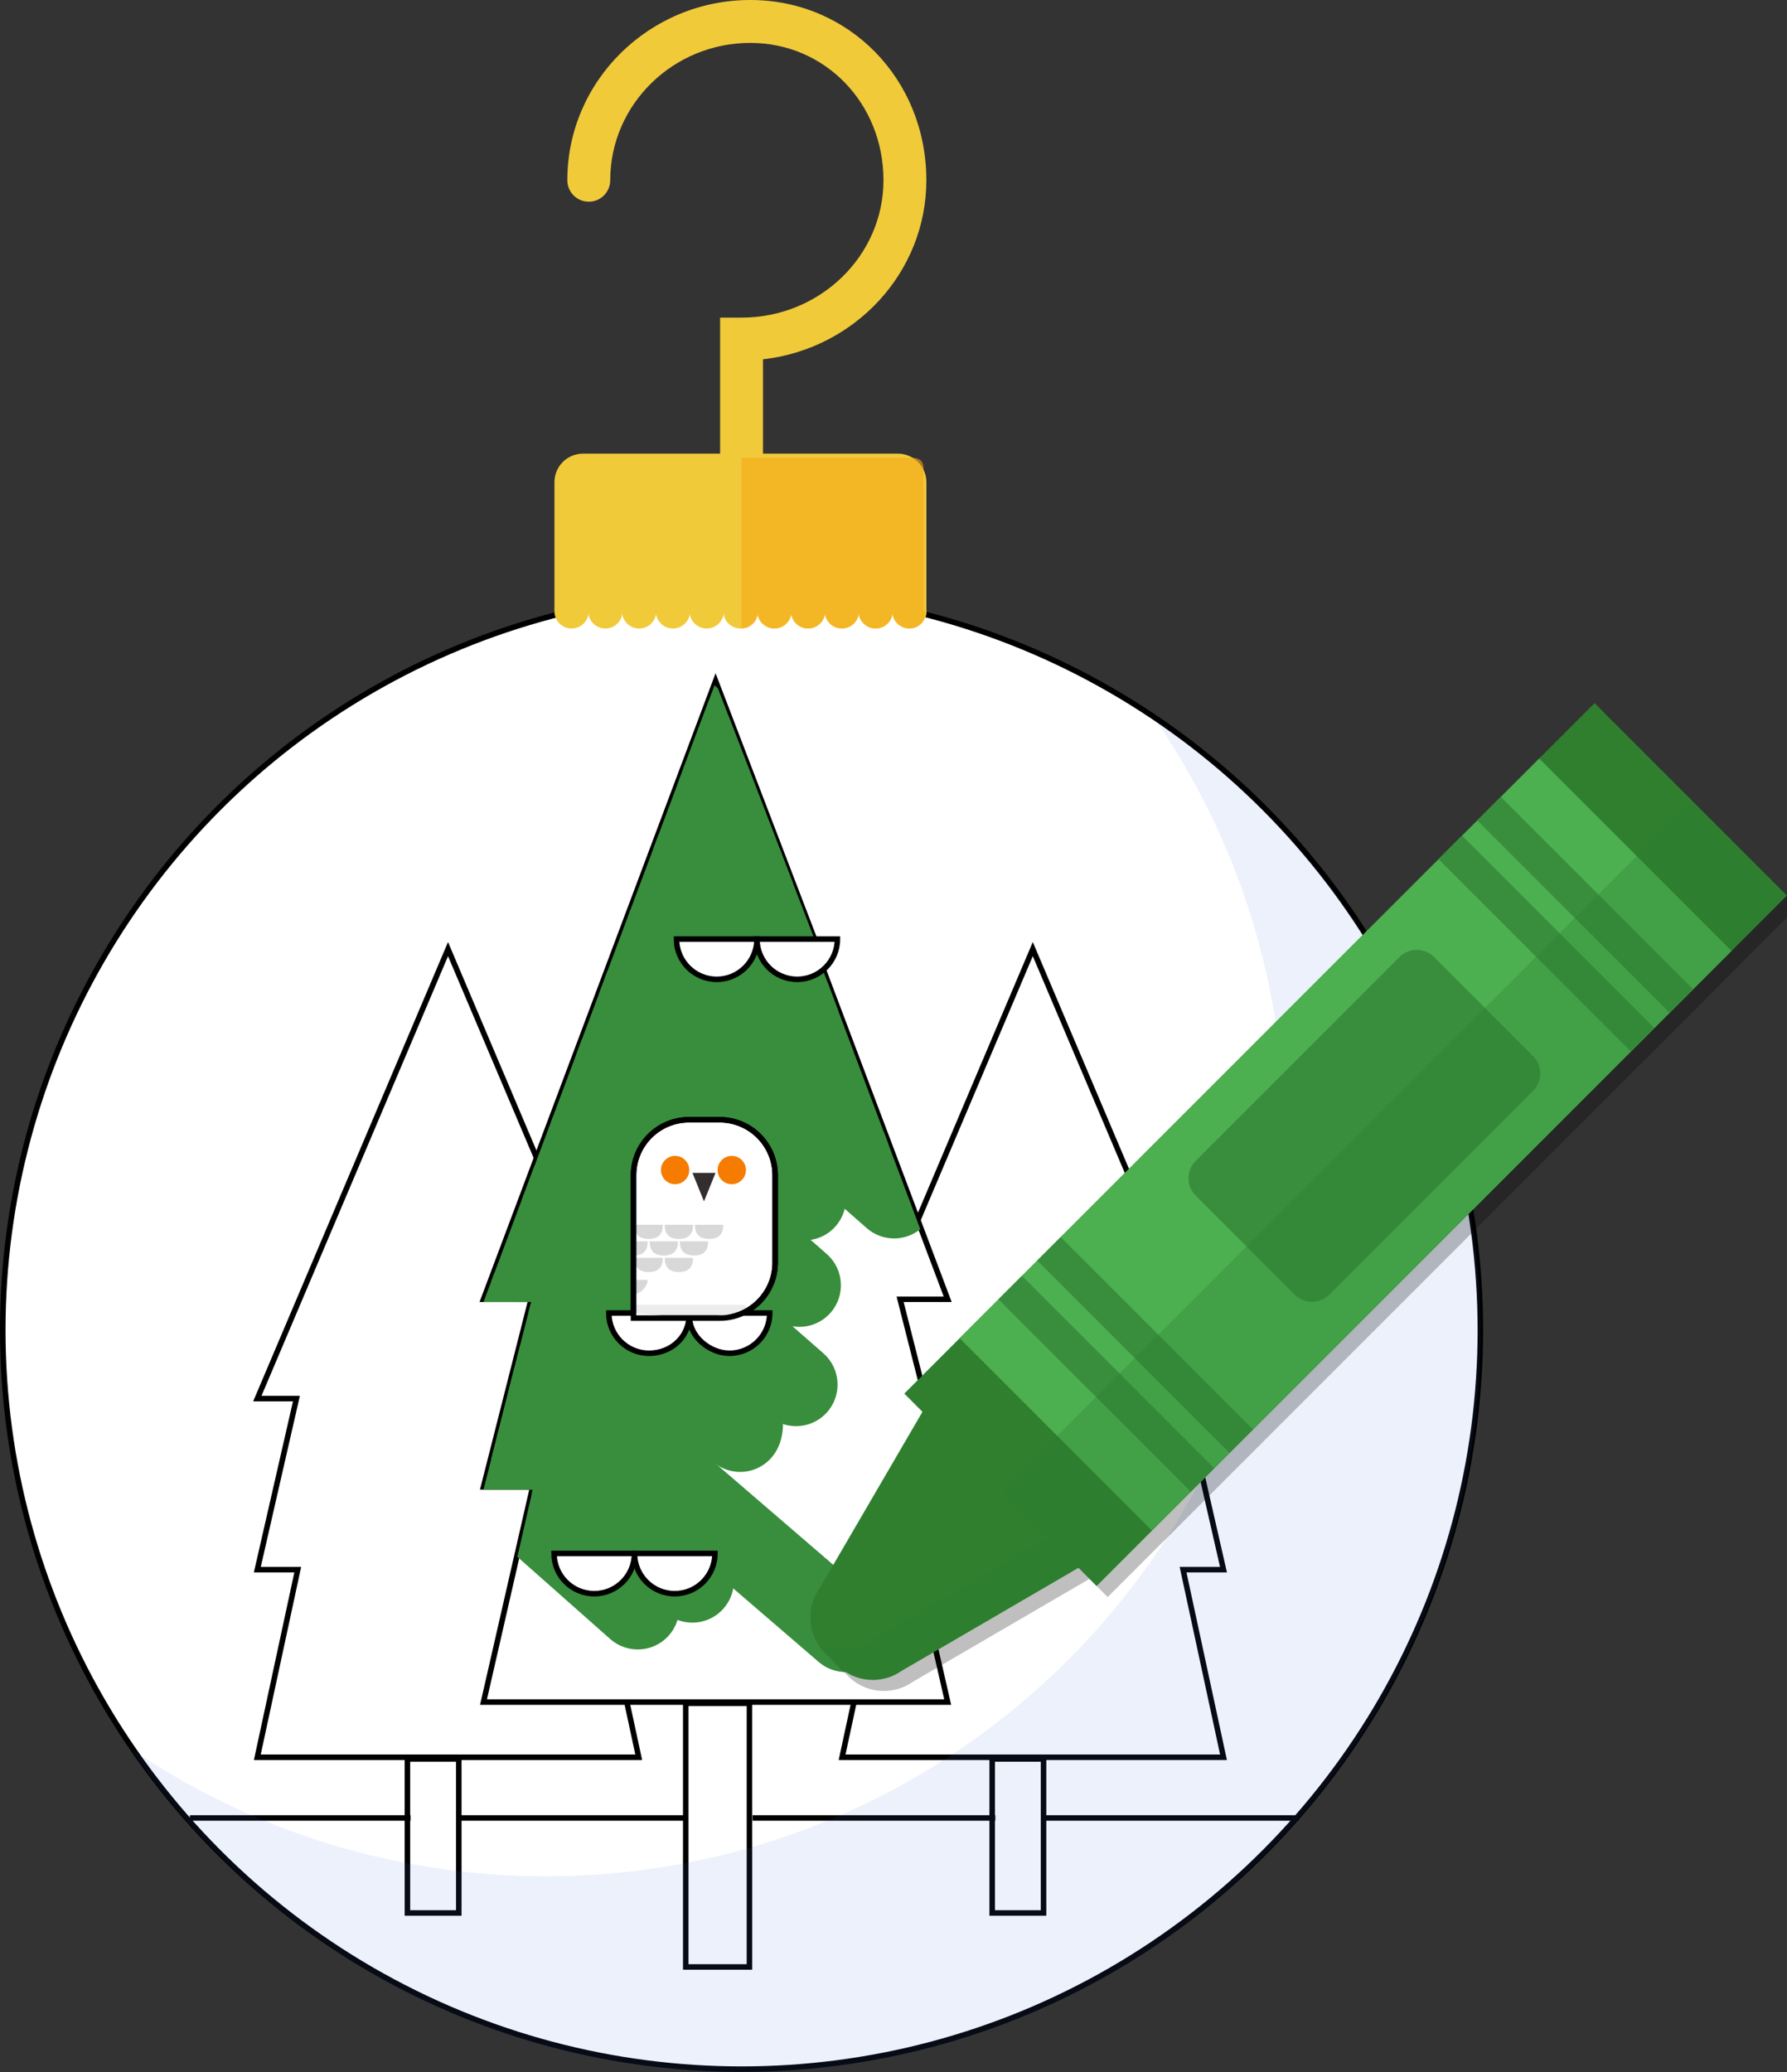 <svg xmlns="http://www.w3.org/2000/svg" xmlns:xlink="http://www.w3.org/1999/xlink" width="323.928" height="375.504" viewBox="0 0 323.928 375.504"><rect x="0" y="0" width="323.928" height="375.504" fill="#333333" stroke="none"/><circle fill="#fff" stroke="#000" stroke-miterlimit="10" cx="134.422" cy="241.06" r="133.922"/><path fill="#F1CA3A" d="M134.42 87.71c-2.146 0-3.886-1.742-3.886-3.888V57.568l3.887-.008c14.185 0 25.724-11.167 25.724-24.893 0-13.96-10.6-24.893-24.13-24.893-14.006 0-25.4 11.167-25.4 24.893 0 2.147-1.742 3.887-3.888 3.887-2.147 0-3.887-1.74-3.887-3.887C102.837 14.655 117.72 0 136.013 0c17.89 0 31.905 14.35 31.905 32.668 0 16.73-12.965 30.564-29.61 32.45V83.82c-.002 2.146-1.742 3.887-3.89 3.887z"/><path stroke="#F1CA3A" stroke-miterlimit="10" d="M132.2 113.948" fill="none"/><g fill="#F1CA3A"><circle cx="103.614" cy="110.795" r="3.108"/><circle cx="109.737" cy="110.795" r="3.108"/><circle cx="115.86" cy="110.795" r="3.108"/><circle cx="121.983" cy="110.795" r="3.108"/><circle cx="128.107" cy="110.795" r="3.108"/><circle cx="134.23" cy="110.795" r="3.108"/><circle cx="140.353" cy="110.795" r="3.108"/><circle cx="146.476" cy="110.795" r="3.108"/><circle cx="152.6" cy="110.795" r="3.108"/><circle cx="158.723" cy="110.795" r="3.108"/><circle cx="164.846" cy="110.795" r="3.108"/></g><path fill="#F1CA3A" d="M167.93 110.606h-67.425v-23.22c0-2.86 2.317-5.176 5.175-5.176h57.073c2.858 0 5.175 2.317 5.175 5.175v23.22z"/><path opacity=".6" fill="#F5A816" d="M167.422 110.42V85.016c0-1.55-.75-2.056-2.3-2.056h-30.7v30.92c0 .007-.06.022.022.022 1.54 0 2.708-1.12 2.955-2.59.246 1.47 1.467 2.59 3.007 2.59s2.788-1.12 3.035-2.59c.246 1.47 1.508 2.59 3.048 2.59s2.81-1.12 3.055-2.59c.246 1.47 1.518 2.59 3.058 2.59 1.54 0 2.813-1.12 3.06-2.59.247 1.47 1.52 2.59 3.06 2.59s2.816-1.12 3.062-2.59c.246 1.47 1.52 2.59 3.06 2.59 1.718 0 2.855-1.39 2.855-3.108 0-.126-.278-.25-.278-.374z"/><defs><circle id="a" cx="134.445" cy="241.821" r="133.683"/></defs><clipPath id="b"><use xlink:href="#a" overflow="visible"/></clipPath><path clip-path="url(#b)" fill="none" d="M.762 292.638h267.365v92.826H.762z"/><path fill="#fff" stroke="#000" stroke-miterlimit="10" d="M187.213 171.998l-34.568 81.462h7.087l-7.087 31h7.327l-7.327 34h69.137l-7.327-34h7.327l-7.087-31h7.087z"/><path fill="#fff" stroke="#000" stroke-miterlimit="10" d="M115.782 253.46h-7.087l7.087 31h-7.327l7.327 34H46.645l7.327-34h-7.327l7.087-31h-7.087l34.568-81.462z"/><path fill="#fff" stroke="#000" stroke-miterlimit="10" d="M148.34 171.998l-18.623-48.584L87.645 235.46h8.625l-8.625 34h8.917l-8.917 39h84.144l-8.918-39h8.917l-8.625-34h8.624l-23.71-62.822"/><defs><path id="c" d="M148.34 171.998l-18.623-48.334L87.645 235.96h8.625l-8.625 34h8.917l-8.917 39h84.144l-8.918-39h8.917l-8.625-34h8.624l-23.71-63.072"/></defs><clipPath id="d"><use xlink:href="#c" overflow="visible"/></clipPath><g clip-path="url(#d)" fill="#388E3C"><path d="M144.295 258.455c-1.76 0-3.528-.613-4.956-1.862L63.74 190.458c-3.13-2.74-3.448-7.498-.71-10.63 2.74-3.13 7.5-3.444 10.628-.71l75.597 66.135c3.13 2.74 3.448 7.498.71 10.63-1.49 1.7-3.576 2.572-5.672 2.572z"/><path d="M144.897 240.456c-1.765 0-3.538-.616-4.968-1.874L61.983 170.1c-3.126-2.745-3.434-7.504-.687-10.63 2.747-3.122 7.507-3.433 10.63-.686l77.944 68.48c3.127 2.746 3.435 7.505.688 10.63-1.49 1.695-3.57 2.562-5.66 2.562z"/><path d="M145.812 224.784c-1.765 0-3.538-.616-4.968-1.874L62.9 154.43c-3.127-2.746-3.435-7.505-.688-10.63 2.747-3.123 7.507-3.434 10.63-.687l77.944 68.48c3.126 2.746 3.434 7.505.687 10.63-1.49 1.695-3.57 2.56-5.66 2.56z"/><path d="M162.07 224.435c-1.764 0-3.537-.616-4.967-1.874l-77.945-68.48c-3.126-2.745-3.434-7.504-.687-10.63 2.748-3.122 7.508-3.433 10.63-.686l77.945 68.48c3.126 2.746 3.434 7.505.687 10.63-1.49 1.695-3.57 2.56-5.66 2.56z"/><path d="M164.49 208.362c-1.764 0-3.537-.616-4.967-1.874l-77.945-68.48c-3.126-2.746-3.434-7.505-.687-10.63 2.748-3.123 7.508-3.434 10.63-.687l77.945 68.482c3.126 2.745 3.434 7.504.687 10.63-1.49 1.693-3.57 2.56-5.66 2.56z"/><path d="M167.507 194.34c-1.765 0-3.538-.616-4.968-1.874l-77.946-68.48c-3.126-2.746-3.434-7.505-.687-10.63 2.747-3.123 7.507-3.434 10.63-.687l77.944 68.48c3.127 2.745 3.435 7.504.688 10.63-1.488 1.693-3.57 2.56-5.66 2.56z"/><path d="M171.17 181.776c-1.765 0-3.538-.616-4.968-1.874l-77.945-68.48c-3.126-2.746-3.434-7.505-.687-10.63 2.747-3.123 7.507-3.434 10.63-.687l77.944 68.48c3.126 2.746 3.434 7.505.687 10.63-1.488 1.695-3.568 2.56-5.66 2.56z"/><path d="M170.184 177.476c-1.765 0-3.538-.616-4.968-1.874l-77.945-68.48c-3.125-2.746-3.433-7.505-.686-10.63 2.747-3.123 7.507-3.434 10.63-.687l77.944 68.48c3.126 2.746 3.434 7.505.687 10.63-1.49 1.695-3.57 2.56-5.66 2.56z"/><path d="M134.158 266.747c-1.67 0-3.35-.552-4.747-1.687L63.293 211.3c-.448-.364-.76-.884-.822-1.458-1.017-9.258 11.465-20.44 16.41-16.42l62.15 61.67c.445.36.754.876.816 1.446.73 6.645-3.445 10.21-7.688 10.21z"/><path d="M153.32 303.017c-1.74 0-3.488-.6-4.91-1.823l-69.963-60.206c-3.153-2.714-3.51-7.47-.796-10.623 2.717-3.15 7.47-3.51 10.624-.796l69.962 60.205c3.153 2.714 3.51 7.47.796 10.623-1.49 1.73-3.595 2.62-5.712 2.62z"/><path d="M125.498 294.062c-1.77 0-3.545-.62-4.978-1.882l-74.327-65.523c-3.12-2.75-3.42-7.512-.67-10.632s7.508-3.42 10.633-.67l74.327 65.524c3.12 2.75 3.42 7.51.67 10.63-1.49 1.69-3.568 2.552-5.655 2.552z"/><path d="M122.144 286.038c-1.77 0-3.545-.62-4.978-1.882L42.84 218.633c-3.12-2.75-3.42-7.512-.67-10.632s7.507-3.42 10.632-.668l74.327 65.523c3.12 2.75 3.42 7.512.668 10.632-1.49 1.69-3.566 2.55-5.654 2.55z"/><path d="M115.602 298.92c-1.774 0-3.556-.623-4.99-1.89L6.62 205c-3.116-2.756-3.406-7.516-.65-10.63 2.76-3.112 7.518-3.405 10.633-.65l103.993 92.028c3.116 2.757 3.406 7.517.65 10.632-1.49 1.682-3.56 2.54-5.644 2.54z"/></g><g fill="#fff" stroke="#000" stroke-miterlimit="10"><path d="M115.014 281.523c0 4.028 3.262 7.293 7.292 7.293 4.03 0 7.294-3.265 7.294-7.293h-14.586z"/><path d="M100.428 281.523c0 4.028 3.263 7.293 7.293 7.293 4.026 0 7.294-3.265 7.294-7.293h-14.586z"/></g><path fill="#fff" stroke="#000" stroke-miterlimit="10" d="M137.214 170.184c0 4.028 3.262 7.293 7.292 7.293 4.03 0 7.294-3.265 7.294-7.293h-14.586z"/><path fill="#fff" stroke="#000" stroke-miterlimit="10" d="M122.63 170.184c0 4.028 3.262 7.293 7.292 7.293 4.025 0 7.293-3.265 7.293-7.293H122.63z"/><path fill="#fff" stroke="#000" stroke-miterlimit="10" d="M130.45 238.87h-15.613v-25.883c0-5.56 4.507-10.066 10.066-10.066h5.547c5.56 0 10.066 4.508 10.066 10.067v15.82c0 5.557-4.507 10.064-10.066 10.064z"/><circle fill="#F57C00" cx="122.375" cy="212.041" r="2.568"/><path opacity=".2" fill="#404040" d="M120.15 221.96c0 2-1.15 2.568-2.568 2.568-1.418 0-2.568-.568-2.568-2.568h5.136z"/><path opacity=".2" fill="#404040" d="M125.628 221.96c0 2-1.15 2.568-2.568 2.568-1.418 0-2.568-.568-2.568-2.568h5.136z"/><path opacity=".2" fill="#404040" d="M131.106 221.96c0 2-1.15 2.568-2.568 2.568-1.418 0-2.568-.568-2.568-2.568h5.136z"/><path opacity=".2" fill="#404040" d="M122.89 224.96c0 2-1.15 2.568-2.57 2.568-1.417 0-2.567-.568-2.567-2.568h5.136z"/><path opacity=".2" fill="#404040" d="M117.41 224.96c0 2-1.15 2.568-2.567 2.568l-.008-2.568h2.576z"/><path opacity=".2" fill="#404040" d="M117.41 231.96c0 1-1.15 2.568-2.567 2.568l-.008-2.568h2.576z"/><path opacity=".2" fill="#404040" d="M125.628 227.96c0 2-1.15 2.568-2.568 2.568-1.418 0-2.568-.568-2.568-2.568h5.136z"/><path opacity=".2" fill="#404040" d="M120.15 227.96c0 2-1.15 2.568-2.568 2.568-1.418 0-2.568-.568-2.568-2.568h5.136z"/><path opacity=".2" fill="#404040" d="M128.367 224.96c0 2-1.15 2.568-2.568 2.568-1.42 0-2.57-.568-2.57-2.568h5.137z"/><circle fill="#F57C00" cx="132.647" cy="212.041" r="2.568"/><path fill="#332E2E" d="M125.522 212.555h4.18l-2.09 5.172z"/><path fill="#fff" d="M124.305 308.687h11.548v47.773h-11.548z"/><path d="M135.353 309.187v46.773h-10.548v-46.773h10.548m1-1h-12.548v48.773h12.548v-48.773z"/><path fill="#fff" d="M179.852 318.766h9.31v27.912h-9.31z"/><path d="M188.663 319.266v26.912h-8.31v-26.912h8.31m1-1h-10.31v28.912h10.31v-28.912z"/><path fill="#fff" d="M73.852 318.766h9.31v27.912h-9.31z"/><path d="M82.663 319.266v26.912h-8.31v-26.912h8.31m1-1h-10.31v28.912h10.31v-28.912z"/><path opacity=".1" fill="#404040" d="M115.014 236.456h20.2v4.02h-20.2z"/><path fill="#fff" stroke="#000" stroke-miterlimit="10" d="M124.986 238.865c.13 3.42 3.682 6.378 7.25 6.378 4.028 0 7.293-3.265 7.293-7.293h-4.798"/><path fill="#fff" stroke="#000" stroke-miterlimit="10" d="M115.014 237.95h-4.657c0 4.03 3.263 7.294 7.293 7.294 3.808 0 6.937-2.653 7.264-6.378"/><path stroke="#000" stroke-miterlimit="10" d="M130.45 238.87h-15.613v-25.883c0-5.56 4.507-10.066 10.066-10.066h5.547c5.56 0 10.066 4.508 10.066 10.067v15.82c0 5.557-4.507 10.064-10.066 10.064z" fill="none"/><path stroke="#000" stroke-miterlimit="10" fill="none" d="M34.422 329.46h40"/><path stroke="#000" stroke-miterlimit="10" fill="none" d="M83.422 329.46h41"/><path stroke="#000" stroke-miterlimit="10" fill="none" d="M136.422 329.46h44"/><path stroke="#000" stroke-miterlimit="10" fill="none" d="M189.422 329.46h46"/><path opacity=".1" fill="#4374E0" d="M209.71 130.817c14.61 21.455 23.155 47.372 23.155 75.287 0 73.963-59.96 133.922-133.922 133.922-27.915 0-53.832-8.545-75.287-23.156 24.102 35.39 64.718 58.635 110.766 58.635 73.963 0 133.922-59.96 133.922-133.922 0-46.048-23.244-86.664-58.635-110.766z"/><g opacity=".25"><path d="M151.56 301.563l2.218 2.22c3.12 3.118 8.026 3.553 11.645 1.03l35.11-20.457-29.544-29.547-20.462 35.108c-2.523 3.62-2.088 8.525 1.03 11.645z"/><path d="M200.785 289.418l-34.864-34.864 125.126-125.126 34.864 34.865z"/><path d="M210.82 279.384l-34.865-34.864L281.01 139.464l34.865 34.864z"/><path d="M297.638 192.57l-34.864-34.864 4.252-4.252 34.865 34.864z"/><path d="M304.665 185.545L269.8 150.68l4.253-4.252 34.864 34.865z"/><path d="M217.86 272.336l-34.866-34.864 4.253-4.253 34.864 34.864z"/><path d="M224.886 265.31l-34.865-34.864 4.254-4.253 34.864 34.865z"/><path d="M218.727 218.65l17.97 17.97c1.72 1.722 4.536 1.722 6.257 0l36.96-36.955c1.72-1.72 1.72-4.537 0-6.258l-17.97-17.97c-1.72-1.722-4.536-1.722-6.257 0l-36.96 36.955c-1.72 1.72-1.72 4.537 0 6.258z"/><path opacity=".3" d="M308.722 147.115l17.19 17.19-125.11 125.11-17.19-17.19z"/><path opacity=".3" d="M192 280.618l5.465 5.464-32.143 18.683c-3.622 2.518-8.528 2.078-11.644-1.044l-2.216-2.22c-.557-.558-.997-1.188-1.38-1.842 3 1.753 6.81 1.706 9.776-.356L192 280.618z"/></g><path fill="#2F7F2F" d="M149.56 299.563l2.218 2.22c3.12 3.118 8.026 3.553 11.645 1.03l35.11-20.457-29.544-29.547-20.462 35.108c-2.523 3.62-2.088 8.525 1.03 11.645z"/><path fill="#2F7F2F" d="M198.785 287.418l-34.864-34.864 125.126-125.126 34.865 34.865z"/><path fill="#4CAF50" d="M208.82 277.384l-34.865-34.864L279.01 137.464l34.865 34.864z"/><path fill="#388E3C" d="M295.638 190.57l-34.864-34.864 4.253-4.252 34.864 34.864z"/><path fill="#388E3C" d="M302.665 183.545L267.8 148.68l4.253-4.252 34.864 34.865z"/><path fill="#388E3C" d="M215.86 270.336l-34.865-34.864 4.252-4.253 34.864 34.864z"/><path fill="#388E3C" d="M222.886 263.31l-34.864-34.864 4.252-4.253 34.864 34.865z"/><path fill="#388E3C" d="M216.727 216.65l17.97 17.97c1.72 1.722 4.536 1.722 6.257 0l36.96-36.955c1.72-1.72 1.72-4.537 0-6.258l-17.97-17.97c-1.72-1.722-4.536-1.722-6.257 0l-36.96 36.955c-1.72 1.72-1.72 4.537 0 6.258z"/><path opacity=".3" fill="#2E7D32" d="M306.722 145.115l17.19 17.19-125.11 125.11-17.19-17.19z"/><path opacity=".3" fill="#2E7D32" d="M190 278.618l5.465 5.464-32.143 18.683c-3.622 2.518-8.528 2.078-11.644-1.044l-2.216-2.22c-.557-.558-.997-1.188-1.38-1.842 3 1.753 6.81 1.706 9.776-.356L190 278.618z"/></svg>